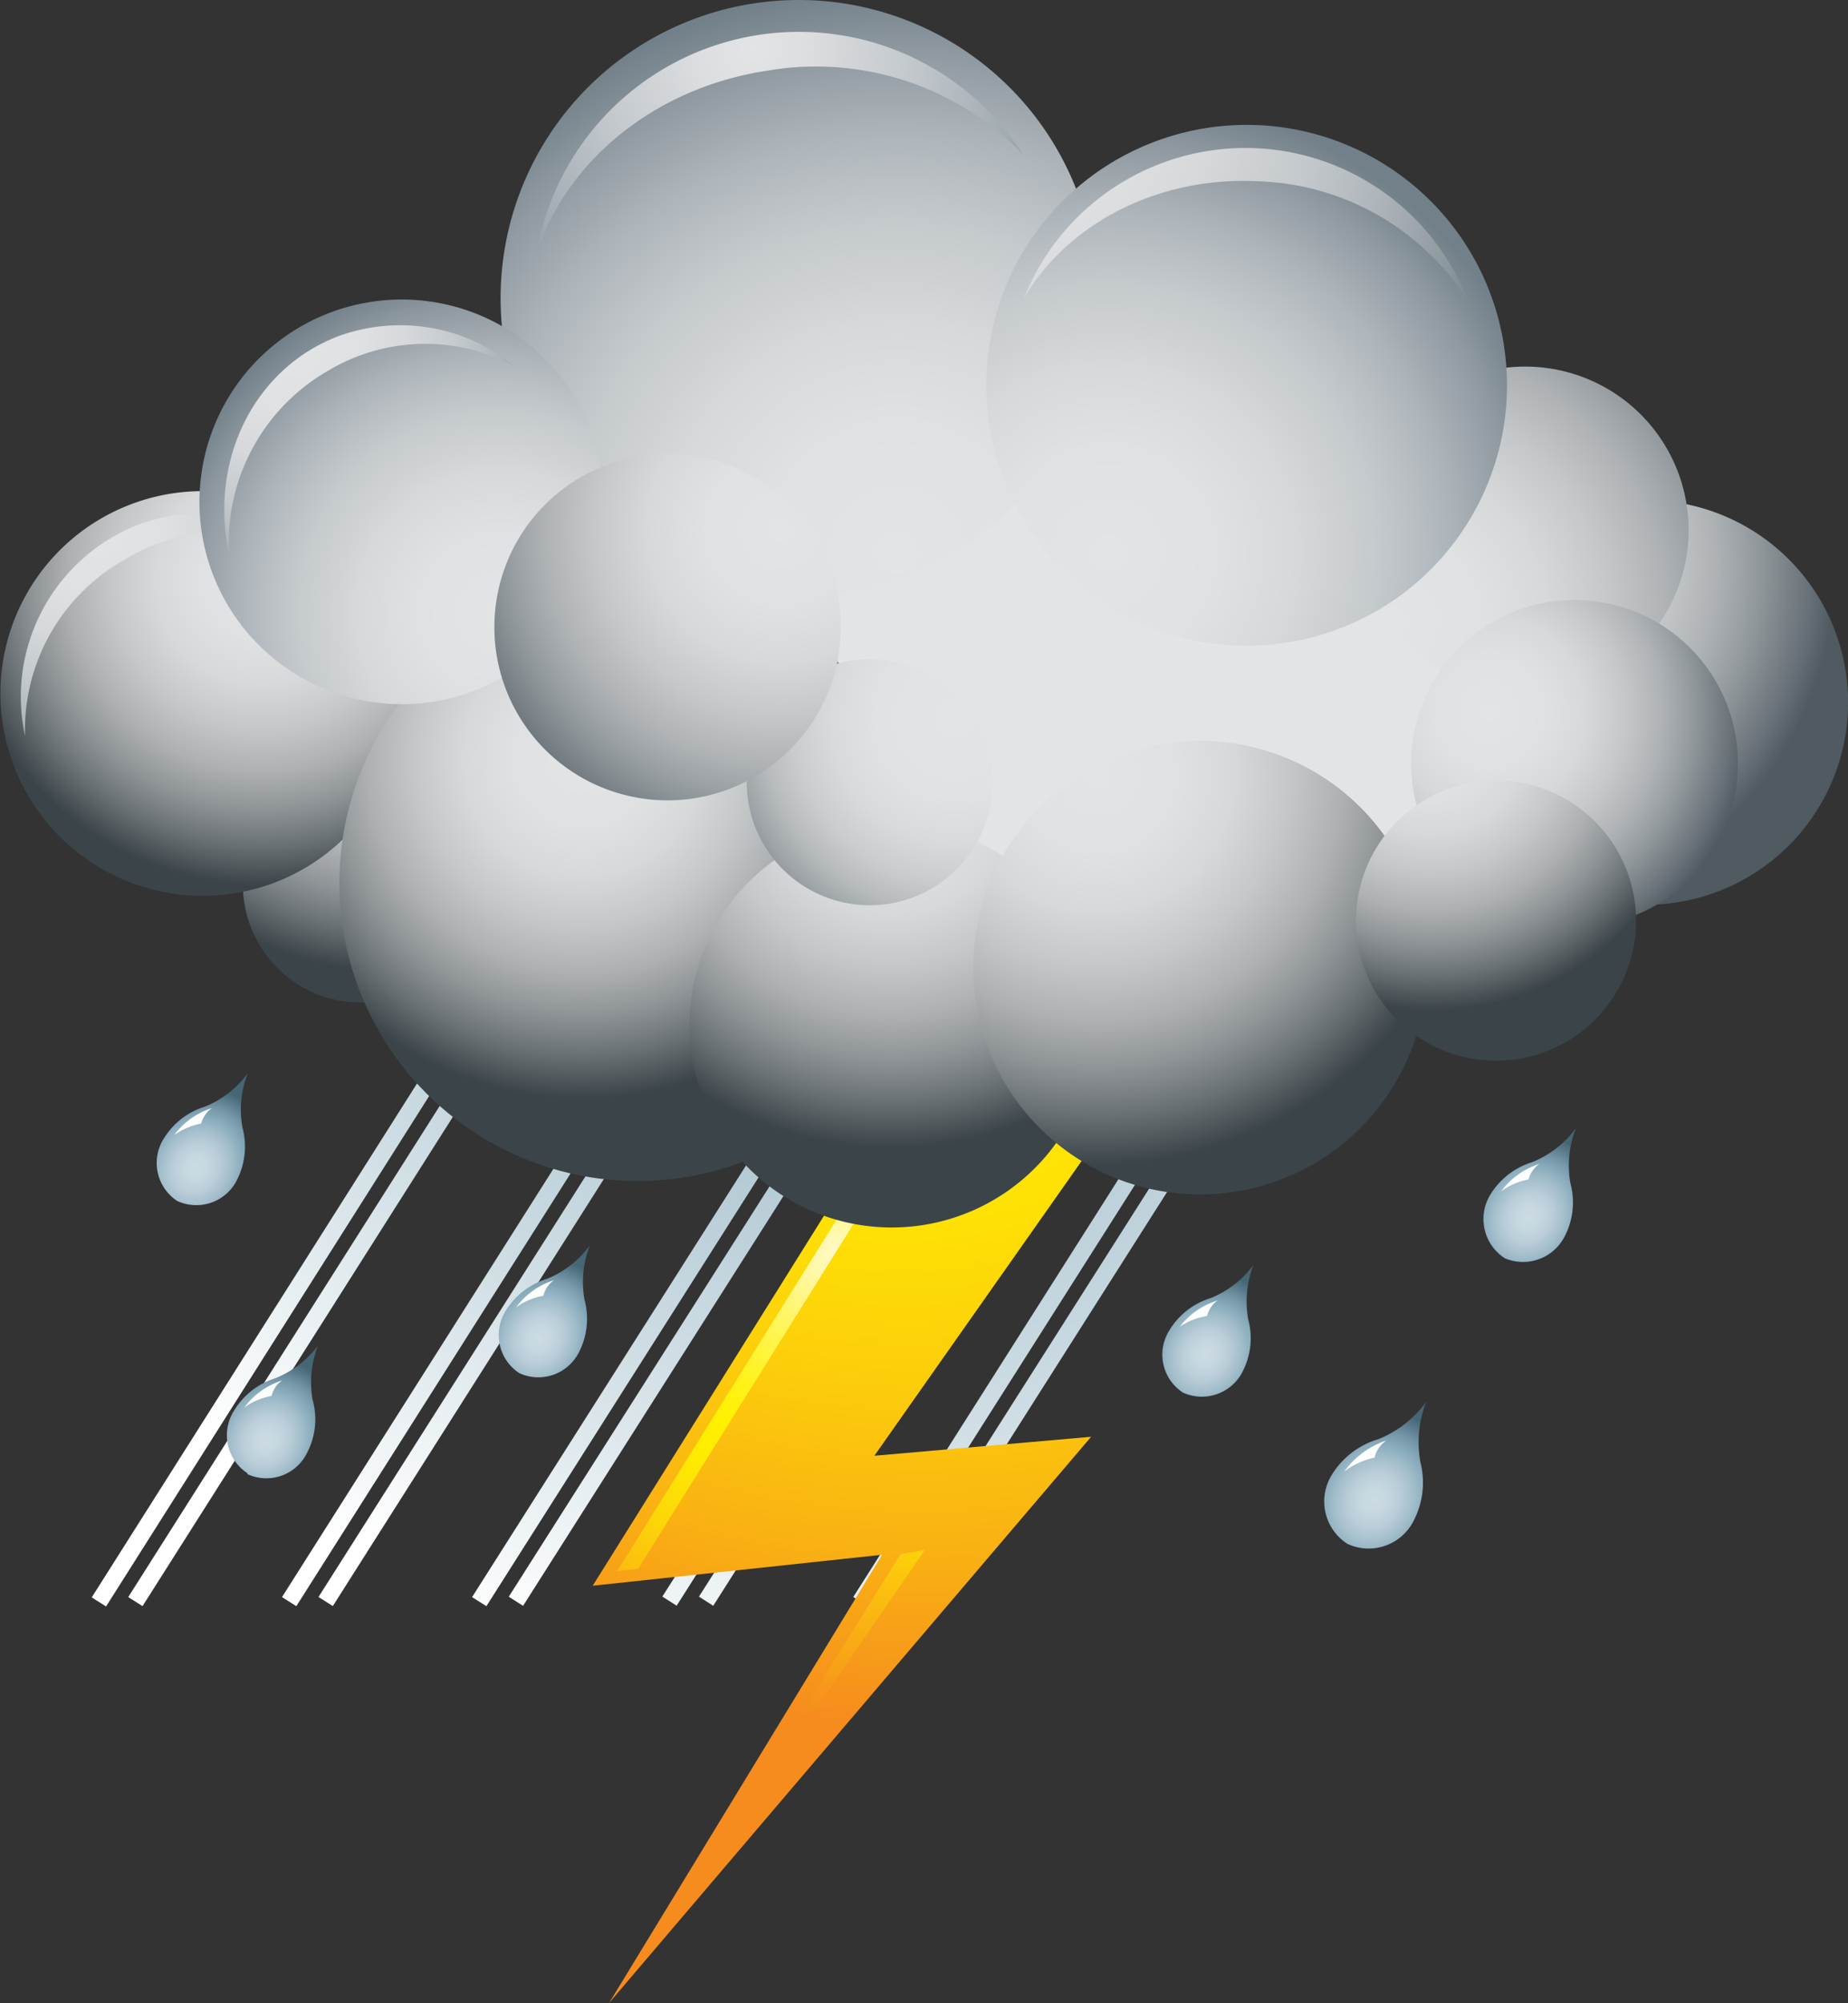 <svg xmlns="http://www.w3.org/2000/svg" xmlns:xlink="http://www.w3.org/1999/xlink" viewBox="0 0 118.76 128.7"><rect x="0" y="0" width="118.76" height="128.7" fill="#333333" stroke="none"/><defs><style>.a{fill:url(#a);}.b{fill:url(#b);}.c{fill:url(#c);}.d{fill:url(#d);}.e{fill:url(#e);}.f{fill:url(#f);}.g{fill:url(#g);}.h{fill:url(#h);}.i{fill:url(#i);}.j{fill:url(#j);}.k{fill:url(#k);}.l{fill:url(#l);}.m{fill:url(#m);}.n{fill:url(#n);}.o{fill:url(#o);}.p{fill:url(#p);}.q{fill:url(#q);}.r{fill:url(#r);}.s{fill:url(#s);}.t{fill:url(#t);}.u{fill:url(#u);}.v{fill:url(#v);}.w{fill:url(#w);}.x{fill:url(#x);}.y{fill:url(#y);}.z{fill:url(#z);}.aa{fill:url(#aa);}.ab{fill:url(#ab);}.ac{fill:url(#ac);}.ad{fill:url(#ad);}.ae{fill:url(#ae);}.af{fill:url(#af);}.ag{fill:url(#ag);}.ah{fill:url(#ah);}.ai{fill:#e3e4e5;}.aj{fill:url(#ai);}.ak{fill:url(#aj);}.al{fill:url(#ak);}.am{fill:url(#al);}.an{fill:url(#am);}.ao{fill:url(#an);}.ap{fill:url(#ao);}.aq{fill:url(#ap);}.ar{fill:url(#aq);}.as{fill:url(#ar);}.at{fill:url(#as);}.au{fill:url(#at);}.av{fill:url(#au);}.aw{fill:url(#av);}.ax{fill:url(#aw);}.ay{fill:url(#ax);}.az{fill:url(#ay);}.ba{fill:url(#az);}</style><radialGradient id="a" cx="51.5" cy="133.32" r="61.96" gradientTransform="matrix(0.84, 0.54, -0.43, 0.68, 68.26, -57.66)" gradientUnits="userSpaceOnUse"><stop offset="0" stop-color="#9bb9c7"/><stop offset="0.19" stop-color="#a8c2ce"/><stop offset="0.54" stop-color="#cadae1"/><stop offset="1" stop-color="#fff"/></radialGradient><radialGradient id="b" cx="51.51" cy="133.32" r="61.96" gradientTransform="matrix(0, 1, -0.8, 0, 165.57, 27.07)" xlink:href="#a"/><radialGradient id="c" cx="51.5" cy="133.32" r="61.97" gradientTransform="matrix(0, 1, -0.8, 0, 171.22, 16.66)" xlink:href="#a"/><radialGradient id="d" cx="51.5" cy="133.32" r="61.97" gradientTransform="matrix(0, 1, -0.8, 0, 176.85, 6.27)" xlink:href="#a"/><radialGradient id="e" cx="51.52" cy="133.32" r="61.96" gradientTransform="matrix(0, 1, -0.8, 0, 182.57, -4)" xlink:href="#a"/><radialGradient id="f" cx="49.54" cy="134.9" r="61.97" gradientTransform="matrix(0, 1, -0.8, 0, 158.83, 39.57)" xlink:href="#a"/><radialGradient id="g" cx="49.51" cy="134.89" r="61.96" gradientTransform="matrix(0, 1, -0.8, 0, 164.5, 29.15)" xlink:href="#a"/><radialGradient id="h" cx="49.5" cy="134.9" r="61.96" gradientTransform="matrix(0, 1, -0.8, 0, 170.16, 18.74)" xlink:href="#a"/><radialGradient id="i" cx="49.49" cy="134.89" r="61.97" gradientTransform="matrix(0, 1, -0.8, 0, 175.79, 8.33)" xlink:href="#a"/><radialGradient id="j" cx="49.47" cy="134.89" r="61.98" gradientTransform="matrix(0, 1, -0.8, 0, 181.52, -1.94)" xlink:href="#a"/><radialGradient id="k" cx="59.93" cy="172.04" r="8.97" gradientTransform="matrix(0.64, 0.35, -0.41, 0.74, 132.39, -66.62)" gradientUnits="userSpaceOnUse"><stop offset="0" stop-color="#ccdbe4"/><stop offset="0.1" stop-color="#c7d8e1"/><stop offset="0.22" stop-color="#baced9"/><stop offset="0.34" stop-color="#a3becb"/><stop offset="0.46" stop-color="#86a9ba"/><stop offset="0.54" stop-color="#7597a8"/><stop offset="0.7" stop-color="#486978"/><stop offset="0.71" stop-color="#456675"/></radialGradient><radialGradient id="l" cx="59.76" cy="176.08" r="0.01" gradientTransform="matrix(0.64, 0.35, -0.41, 0.74, 130.42, -70.07)" gradientUnits="userSpaceOnUse"><stop offset="0" stop-color="#fff"/><stop offset="0.12" stop-color="#f9fdff"/><stop offset="0.27" stop-color="#e8f7fd"/><stop offset="0.44" stop-color="#cdedfb"/><stop offset="0.63" stop-color="#a7dff9"/><stop offset="0.68" stop-color="#9cdbf8"/><stop offset="0.73" stop-color="#98daf8"/><stop offset="0.79" stop-color="#8ed7f7"/><stop offset="0.83" stop-color="#7bd1f6"/><stop offset="0.88" stop-color="#61caf4"/><stop offset="0.93" stop-color="#40c0f2"/><stop offset="0.98" stop-color="#18b4f0"/><stop offset="1" stop-color="#00adee"/></radialGradient><radialGradient id="m" cx="57.95" cy="169.82" r="31.25" gradientTransform="matrix(0.64, 0.35, -0.41, 0.74, 132.39, -66.62)" gradientUnits="userSpaceOnUse"><stop offset="0" stop-color="#fff"/><stop offset="0.06" stop-color="#fafcfd"/><stop offset="0.13" stop-color="#edf4f8"/><stop offset="0.2" stop-color="#d6e7ef"/><stop offset="0.28" stop-color="#b6d4e2"/><stop offset="0.36" stop-color="#8ebcd2"/><stop offset="0.38" stop-color="#81b5cd"/><stop offset="0.46" stop-color="#6fa7bf"/><stop offset="0.64" stop-color="#3f839b"/><stop offset="0.71" stop-color="#29728b"/></radialGradient><radialGradient id="n" cx="40.88" cy="192.94" r="8.82" xlink:href="#k"/><radialGradient id="o" cx="40.72" cy="196.92" r="0.02" xlink:href="#l"/><radialGradient id="p" cx="38.94" cy="190.77" r="30.75" xlink:href="#m"/><radialGradient id="q" cx="-11.15" cy="216.17" r="8.82" xlink:href="#k"/><radialGradient id="r" cx="-11.32" cy="220.15" r="0.02" xlink:href="#l"/><radialGradient id="s" cx="-13.09" cy="214" r="30.74" xlink:href="#m"/><radialGradient id="t" cx="-27.84" cy="232.9" r="8.82" xlink:href="#k"/><radialGradient id="u" cx="-28.01" cy="236.87" r="0.02" xlink:href="#l"/><radialGradient id="v" cx="-29.79" cy="230.72" r="30.75" xlink:href="#m"/><radialGradient id="w" cx="-44.89" cy="217.32" r="8.82" xlink:href="#k"/><radialGradient id="x" cx="-45.06" cy="221.3" r="0.02" xlink:href="#l"/><radialGradient id="y" cx="-46.84" cy="215.15" r="30.74" xlink:href="#m"/><radialGradient id="z" cx="12.52" cy="212.37" r="14.42" xlink:href="#k"/><radialGradient id="aa" cx="12.25" cy="218.87" r="0.02" xlink:href="#l"/><radialGradient id="ab" cx="9.34" cy="208.82" r="50.24" xlink:href="#m"/><radialGradient id="ac" cx="60.09" cy="196.52" r="9.83" xlink:href="#k"/><radialGradient id="ad" cx="59.9" cy="200.95" r="0.02" xlink:href="#l"/><radialGradient id="ae" cx="57.92" cy="194.1" r="34.25" xlink:href="#m"/><radialGradient id="af" cx="59.77" cy="61.56" r="64.02" gradientTransform="matrix(0.96, 0.27, -0.23, 0.8, 12.02, -8.55)" gradientUnits="userSpaceOnUse"><stop offset="0" stop-color="#fff100"/><stop offset="0.2" stop-color="#ffed01"/><stop offset="0.4" stop-color="#fee105"/><stop offset="0.6" stop-color="#fccc0b"/><stop offset="0.8" stop-color="#f9b013"/><stop offset="1" stop-color="#f68c1e"/></radialGradient><radialGradient id="ag" cx="53.61" cy="80.56" r="31.31" gradientUnits="userSpaceOnUse"><stop offset="0" stop-color="#fff9c5"/><stop offset="0.08" stop-color="#fff798"/><stop offset="0.19" stop-color="#fff557"/><stop offset="0.29" stop-color="#fff328"/><stop offset="0.37" stop-color="#fff10b"/><stop offset="0.41" stop-color="#fff100"/><stop offset="0.51" stop-color="#feea02"/><stop offset="0.65" stop-color="#fdd608"/><stop offset="0.82" stop-color="#fab612"/><stop offset="1" stop-color="#f68c1e"/></radialGradient><radialGradient id="ah" cx="69.71" cy="47.94" r="78.17" gradientUnits="userSpaceOnUse"><stop offset="0" stop-color="#fff"/><stop offset="0.05" stop-color="#fffef3"/><stop offset="0.14" stop-color="#fffdd5"/><stop offset="0.27" stop-color="#fffaa3"/><stop offset="0.41" stop-color="#fff65e"/><stop offset="0.58" stop-color="#fff107"/><stop offset="0.59" stop-color="#fff100"/><stop offset="0.68" stop-color="#fccf0a"/><stop offset="0.83" stop-color="#f68c1e"/></radialGradient><radialGradient id="ai" cx="191.49" cy="308.49" r="19.86" gradientTransform="matrix(-0.02, 1, -1, -0.02, 339.25, -139.34)" gradientUnits="userSpaceOnUse"><stop offset="0" stop-color="#e3e4e5"/><stop offset="0.2" stop-color="#e0e1e2"/><stop offset="0.35" stop-color="#d6d8d9"/><stop offset="0.49" stop-color="#c5c8c9"/><stop offset="0.63" stop-color="#aeb1b3"/><stop offset="0.75" stop-color="#8f9497"/><stop offset="0.87" stop-color="#6a7174"/><stop offset="0.99" stop-color="#3e474c"/><stop offset="1" stop-color="#3b4449"/></radialGradient><radialGradient id="aj" cx="59.61" cy="38.95" r="36.37" gradientUnits="userSpaceOnUse"><stop offset="0" stop-color="#e3e4e5"/><stop offset="0.23" stop-color="#e0e1e2"/><stop offset="0.41" stop-color="#d6d8da"/><stop offset="0.58" stop-color="#c5cacd"/><stop offset="0.74" stop-color="#aeb5ba"/><stop offset="0.88" stop-color="#909aa1"/><stop offset="1" stop-color="#728089"/></radialGradient><radialGradient id="ak" cx="186.27" cy="316.69" r="19.75" xlink:href="#ai"/><radialGradient id="al" cx="37.39" cy="48.74" r="21.88" gradientTransform="matrix(1, 0, 0, 1, 0, 0)" xlink:href="#ai"/><radialGradient id="am" cx="-16.76" cy="-56.15" r="19.48" gradientTransform="matrix(0.87, -0.33, 0.34, 0.9, 41.66, 82.03)" xlink:href="#aj"/><radialGradient id="an" cx="188.21" cy="301.44" r="22.41" gradientTransform="matrix(-0.02, 1, -1, -0.02, 339.25, -139.34)" xlink:href="#aj"/><radialGradient id="ao" cx="383.83" cy="-110.79" r="22.63" gradientTransform="translate(343.22 354.76) rotate(-111.89)" gradientUnits="userSpaceOnUse"><stop offset="0" stop-color="#e3e4e5"/><stop offset="0.21" stop-color="#e0e1e2"/><stop offset="0.37" stop-color="#d6d8d9"/><stop offset="0.52" stop-color="#c5c8ca"/><stop offset="0.66" stop-color="#aeb2b5"/><stop offset="0.79" stop-color="#8f969a"/><stop offset="0.92" stop-color="#6a7379"/><stop offset="1" stop-color="#4f5a61"/></radialGradient><radialGradient id="ap" cx="187.52" cy="244.02" r="26.84" gradientTransform="matrix(-0.02, 1, -1, -0.02, 339.25, -139.34)" xlink:href="#ao"/><radialGradient id="aq" cx="193.3" cy="237.7" r="16.86" gradientTransform="matrix(-0.02, 1, -1, -0.02, 339.25, -139.34)" xlink:href="#ao"/><radialGradient id="ar" cx="199.02" cy="276.02" r="23.07" xlink:href="#ai"/><radialGradient id="as" cx="63.37" cy="49.6" r="18.09" gradientUnits="userSpaceOnUse"><stop offset="0" stop-color="#e3e4e5"/><stop offset="0.28" stop-color="#e1e2e3"/><stop offset="0.44" stop-color="#d8dadc"/><stop offset="0.58" stop-color="#cacdcf"/><stop offset="0.69" stop-color="#b7bbbd"/><stop offset="0.79" stop-color="#9da3a6"/><stop offset="0.89" stop-color="#7d858a"/><stop offset="0.98" stop-color="#586369"/><stop offset="1" stop-color="#4f5a61"/></radialGradient><radialGradient id="at" cx="183.55" cy="262.4" r="29.64" gradientTransform="matrix(-0.02, 1, -1, -0.02, 339.25, -139.34)" xlink:href="#aj"/><radialGradient id="au" cx="129.81" cy="-28.46" r="25.15" gradientTransform="matrix(0.89, -0.45, 0.45, 0.89, -30.24, 137)" xlink:href="#ai"/><radialGradient id="av" cx="93.96" cy="50.92" r="17.48" gradientTransform="matrix(1, 0, 0, 1, 0, 0)" xlink:href="#ai"/><radialGradient id="aw" cx="52.1" cy="37.49" r="23.05" gradientTransform="matrix(1, 0, 0, 1, 0, 0)" xlink:href="#ao"/><radialGradient id="ax" cx="50.33" cy="6.54" r="19.11" gradientUnits="userSpaceOnUse"><stop offset="0" stop-color="#e3e4e5"/><stop offset="0.2" stop-color="#dbdddf"/><stop offset="0.51" stop-color="#c5cace"/><stop offset="0.9" stop-color="#a1abb2"/><stop offset="1" stop-color="#96a2aa"/></radialGradient><radialGradient id="ay" cx="0.85" cy="-61.44" r="19.48" gradientTransform="matrix(0.87, -0.33, 0.36, 0.93, 41.93, 82.76)" xlink:href="#aj"/><radialGradient id="az" cx="76.94" cy="54.8" r="35.07" gradientTransform="matrix(0.98, 0.2, -0.2, 0.98, 1, -59.19)" xlink:href="#aj"/></defs><title>forecast-stormy-lightning</title><polygon class="a" points="9.16 103.19 8.24 102.61 50.36 36.21 51.28 36.8 9.16 103.19"/><rect class="b" x="4.66" y="72.61" width="78.63" height="1.09" transform="translate(-43.33 67.62) rotate(-57.59)"/><rect class="c" x="16.9" y="72.61" width="78.63" height="1.09" transform="translate(-37.65 77.9) rotate(-57.56)"/><rect class="d" x="29.15" y="72.61" width="78.63" height="1.09" transform="translate(-31.99 88.18) rotate(-57.52)"/><rect class="e" x="41.39" y="72.61" width="78.63" height="1.09" transform="translate(-26.3 98.57) rotate(-57.56)"/><rect class="f" x="-9.95" y="72.61" width="78.63" height="1.09" transform="translate(-50.13 55.38) rotate(-57.66)"/><rect class="g" x="2.29" y="72.61" width="78.63" height="1.09" transform="translate(-44.43 65.67) rotate(-57.63)"/><rect class="h" x="14.53" y="72.61" width="78.63" height="1.09" transform="translate(-38.75 75.96) rotate(-57.59)"/><rect class="i" x="26.78" y="72.61" width="78.63" height="1.09" transform="translate(-33.08 86.23) rotate(-57.56)"/><rect class="j" x="39.02" y="72.61" width="78.63" height="1.09" transform="translate(-27.38 96.63) rotate(-57.59)"/><path class="k" d="M102.89,79.47a6.55,6.55,0,0,1,.35-3.53,6.51,6.51,0,0,1-2.79,2.17,4.82,4.82,0,0,0-2.71,2.1,3,3,0,0,0,.89,4.05h0l0-.05,0,.06h0a3,3,0,0,0,3.9-1.4A4.73,4.73,0,0,0,102.89,79.47Z" transform="translate(-1.97 -3.45)"/><polygon class="l" points="96.7 80.76 96.68 80.79 96.7 80.76 96.7 80.76"/><path class="m" d="M98.43,80a4.91,4.91,0,0,1,2.47-1.77,1.76,1.76,0,0,0-.7,1A4.27,4.27,0,0,0,98.43,80Z" transform="translate(-1.97 -3.45)"/><path class="n" d="M82.18,88.19a6.56,6.56,0,0,1,.34-3.47,6.32,6.32,0,0,1-2.75,2.13,4.72,4.72,0,0,0-2.65,2.07,2.91,2.91,0,0,0,.87,4h0l0-.06,0,.06h0a2.93,2.93,0,0,0,3.85-1.38A4.67,4.67,0,0,0,82.18,88.19Z" transform="translate(-1.97 -3.45)"/><polygon class="o" points="76.05 89.4 76.04 89.43 76.05 89.4 76.05 89.4"/><path class="p" d="M77.79,88.69A4.85,4.85,0,0,1,80.22,87a1.73,1.73,0,0,0-.68,1A4.25,4.25,0,0,0,77.79,88.69Z" transform="translate(-1.97 -3.45)"/><path class="q" d="M39.53,86.94a6.56,6.56,0,0,1,.34-3.47,6.42,6.42,0,0,1-2.74,2.14,4.74,4.74,0,0,0-2.66,2.06,2.92,2.92,0,0,0,.87,4h0l0-.06,0,.06h0a2.92,2.92,0,0,0,3.85-1.37A4.7,4.7,0,0,0,39.53,86.94Z" transform="translate(-1.97 -3.45)"/><polygon class="r" points="33.41 88.15 33.39 88.18 33.41 88.15 33.41 88.15"/><path class="s" d="M35.14,87.44a4.85,4.85,0,0,1,2.43-1.74,1.73,1.73,0,0,0-.68,1A4.4,4.4,0,0,0,35.14,87.44Z" transform="translate(-1.97 -3.45)"/><path class="t" d="M22.06,93.38a6.54,6.54,0,0,1,.34-3.47A6.42,6.42,0,0,1,19.66,92,4.74,4.74,0,0,0,17,94.1a2.92,2.92,0,0,0,.87,4h0l0,0,0,.06h0a2.91,2.91,0,0,0,3.84-1.38A4.67,4.67,0,0,0,22.06,93.38Z" transform="translate(-1.97 -3.45)"/><polygon class="u" points="15.94 94.59 15.92 94.62 15.94 94.59 15.94 94.59"/><path class="v" d="M17.67,93.88a4.85,4.85,0,0,1,2.43-1.74,1.69,1.69,0,0,0-.68,1A4.25,4.25,0,0,0,17.67,93.88Z" transform="translate(-1.97 -3.45)"/><path class="w" d="M17.55,75.88a6.46,6.46,0,0,1,.34-3.47,6.39,6.39,0,0,1-2.75,2.14,4.7,4.7,0,0,0-2.65,2.06,2.92,2.92,0,0,0,.87,4h0l0-.06,0,.06h0a2.92,2.92,0,0,0,3.85-1.37A4.75,4.75,0,0,0,17.55,75.88Z" transform="translate(-1.97 -3.45)"/><polygon class="x" points="11.42 77.09 11.41 77.12 11.42 77.09 11.42 77.09"/><path class="y" d="M13.16,76.38a4.85,4.85,0,0,1,2.43-1.74,1.77,1.77,0,0,0-.69,1A4.38,4.38,0,0,0,13.16,76.38Z" transform="translate(-1.97 -3.45)"/><path class="z" d="M57.72,91.35a10.59,10.59,0,0,1,.55-5.68,10.43,10.43,0,0,1-4.49,3.5c-1.89.78-3.36,1.59-4.34,3.36-1.34,2.42-.67,5.36,1.43,6.52h0l.05-.09,0,.1h0c2.09,1.16,4.94.17,6.28-2.25A7.7,7.7,0,0,0,57.72,91.35Z" transform="translate(-1.97 -3.45)"/><polygon class="aa" points="48.96 95.51 48.94 95.56 48.96 95.51 48.96 95.51"/><path class="ab" d="M50.54,92.16a8,8,0,0,1,4-2.85,2.87,2.87,0,0,0-1.12,1.63A7,7,0,0,0,50.54,92.16Z" transform="translate(-1.97 -3.45)"/><path class="ac" d="M93.25,97.39a7.19,7.19,0,0,1,.37-3.87,7.06,7.06,0,0,1-3.06,2.39,5.26,5.26,0,0,0-3,2.29,3.24,3.24,0,0,0,1,4.44h0l0-.06,0,.06h0a3.24,3.24,0,0,0,4.28-1.53A5.3,5.3,0,0,0,93.25,97.39Z" transform="translate(-1.97 -3.45)"/><polygon class="ad" points="86.64 99.14 86.63 99.17 86.64 99.13 86.64 99.14"/><path class="ae" d="M88.35,98A5.47,5.47,0,0,1,91.06,96a1.9,1.9,0,0,0-.76,1.1A4.86,4.86,0,0,0,88.35,98Z" transform="translate(-1.97 -3.45)"/><polygon class="af" points="60.28 66.39 38.09 101.88 56.69 99.89 39.14 128.69 70.12 92.31 56.19 93.53 73.21 69.33 60.28 66.39"/><polygon class="ag" points="39.66 100.94 55.67 75.31 57.02 75.16 41.01 100.79 39.66 100.94"/><polygon class="ah" points="44.5 121.3 57.88 99.84 59.42 99.6 44.5 121.3"/><polygon class="ai" points="12.7 42.84 50.93 10.81 78.36 28.33 101.37 31.51 109.86 46.38 96.17 59.15 77.65 65.49 55 67.09 35.53 64.43 17.65 55.05 12.7 42.84"/><path class="aj" d="M25,67.86a7.58,7.58,0,1,0-7.42-7.74A7.58,7.58,0,0,0,25,67.86Z" transform="translate(-1.97 -3.45)"/><path class="ak" d="M72.46,22.61A19.16,19.16,0,1,0,53.31,41.77,19.15,19.15,0,0,0,72.46,22.61Z" transform="translate(-1.97 -3.45)"/><path class="al" d="M14.68,61A13,13,0,1,0,2,47.72,13,13,0,0,0,14.68,61Z" transform="translate(-1.97 -3.45)"/><circle class="am" cx="40.97" cy="56.72" r="19.16"/><path class="an" d="M10.06,39.36A12.44,12.44,0,0,1,22,38.87a11.67,11.67,0,0,0-11.22-1.68,11.87,11.87,0,0,0-7.2,13.55A12.56,12.56,0,0,1,10.06,39.36Z" transform="translate(-1.97 -3.45)"/><path class="ao" d="M27.49,48.69a13,13,0,1,0-12.7-13.25A13,13,0,0,0,27.49,48.69Z" transform="translate(-1.97 -3.45)"/><path class="ap" d="M102.91,36.51a13,13,0,1,0,16.88,7.2A13,13,0,0,0,102.91,36.51Z" transform="translate(-1.97 -3.45)"/><path class="aq" d="M99.76,48A10.5,10.5,0,1,0,89.49,37.27,10.52,10.52,0,0,0,99.76,48Z" transform="translate(-1.97 -3.45)"/><path class="ar" d="M102.93,63A10.5,10.5,0,1,0,92.66,52.32,10.49,10.49,0,0,0,102.93,63Z" transform="translate(-1.97 -3.45)"/><path class="as" d="M59,82.31A13,13,0,1,0,46.28,69.05,13,13,0,0,0,59,82.31Z" transform="translate(-1.97 -3.45)"/><path class="at" d="M65.76,53.71a7.9,7.9,0,1,1-7.9-7.9A7.9,7.9,0,0,1,65.76,53.71Z" transform="translate(-1.97 -3.45)"/><path class="au" d="M81.74,44.93A16.73,16.73,0,1,0,65.36,27.84,16.73,16.73,0,0,0,81.74,44.93Z" transform="translate(-1.97 -3.45)"/><path class="av" d="M92.07,59a14.57,14.57,0,1,0-6.36,19.6A14.57,14.57,0,0,0,92.07,59Z" transform="translate(-1.97 -3.45)"/><path class="aw" d="M107.11,62.6a9,9,0,1,0-9,9A9,9,0,0,0,107.11,62.6Z" transform="translate(-1.97 -3.45)"/><path class="ax" d="M56,43.74A11.13,11.13,0,1,0,44.83,54.87,11.13,11.13,0,0,0,56,43.74Z" transform="translate(-1.97 -3.45)"/><path class="ay" d="M51.23,8A18.48,18.48,0,0,1,67.7,13.36a17.1,17.1,0,0,0-31.24,6.32C38.39,13.83,44,9.1,51.23,8Z" transform="translate(-1.97 -3.45)"/><path class="az" d="M23,27.3a12.17,12.17,0,0,1,12-.34,11.54,11.54,0,0,0-11.31-1.9c-5.42,2.08-8.29,8-7,13.94A12.72,12.72,0,0,1,23,27.3Z" transform="translate(-1.97 -3.45)"/><path class="ba" d="M82.87,15.1a16.57,16.57,0,0,1,13.45,7.72,15.32,15.32,0,0,0-28.56-.18C70.53,17.87,76.33,14.75,82.87,15.1Z" transform="translate(-1.97 -3.45)"/></svg>
